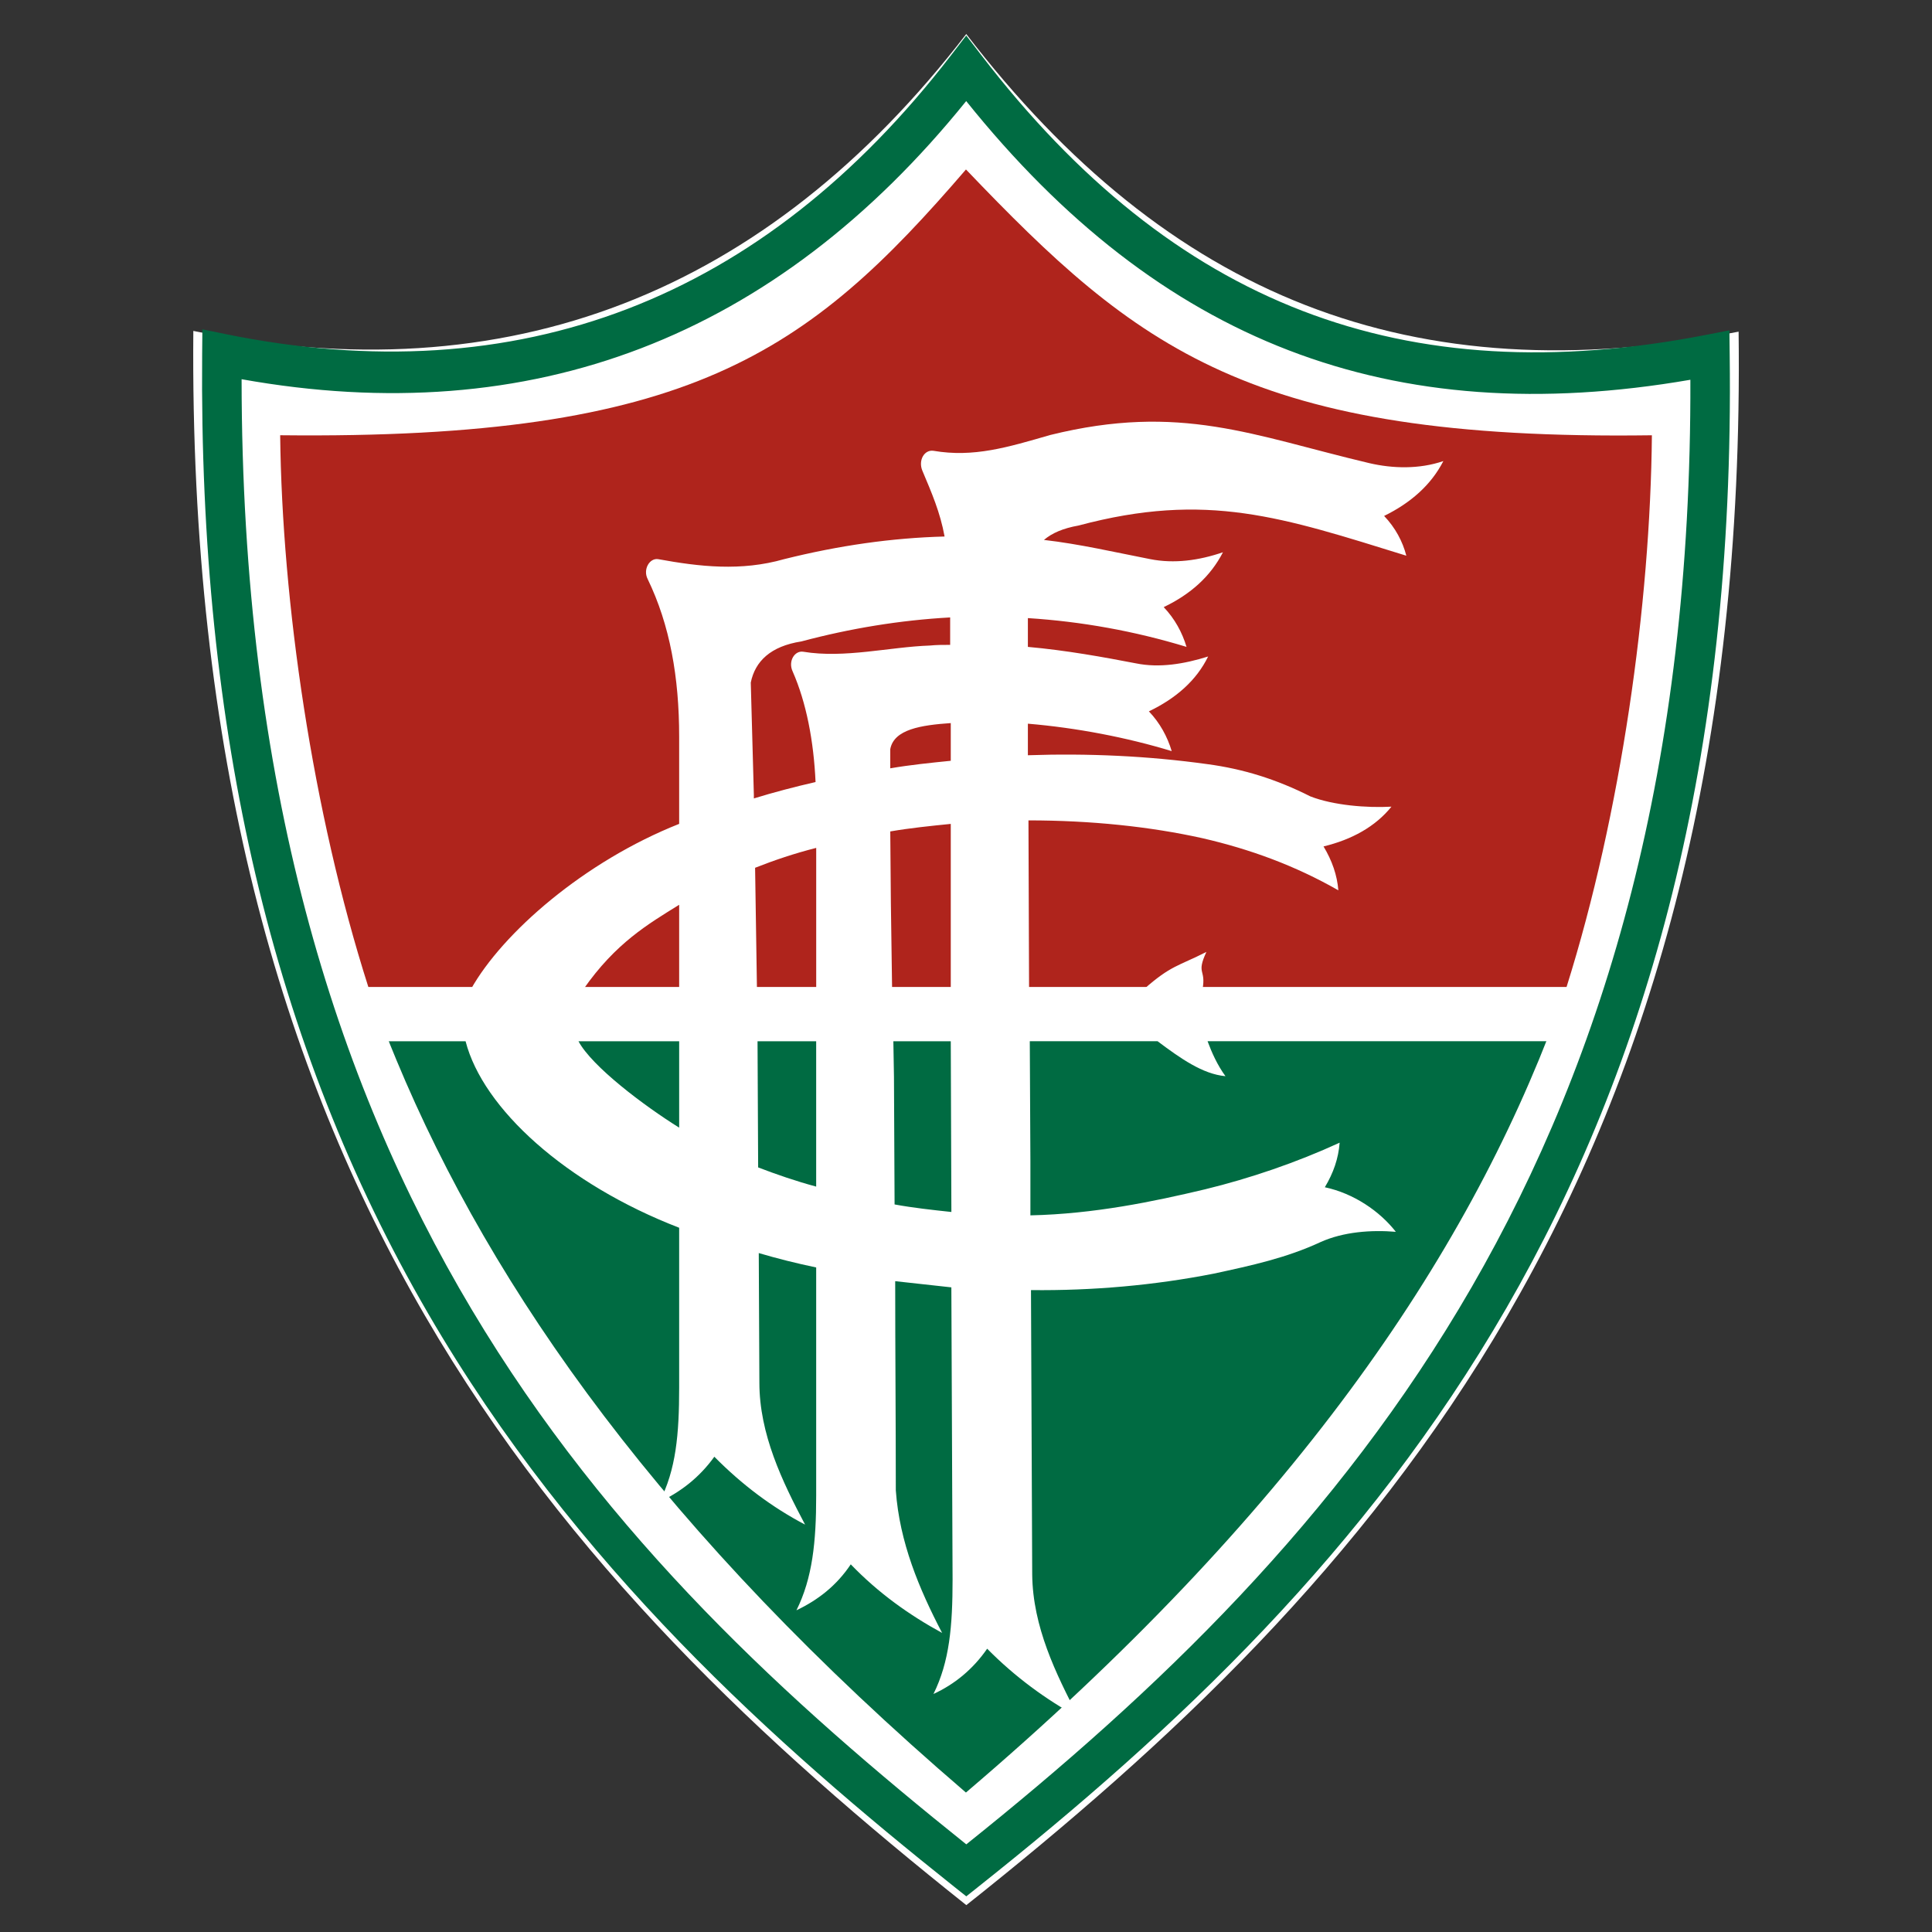 <?xml version="1.0" encoding="utf-8"?>
<!-- Generator: Adobe Illustrator 23.0.1, SVG Export Plug-In . SVG Version: 6.00 Build 0)  -->
<svg version="1.1" id="Layer_1" xmlns="http://www.w3.org/2000/svg" xmlns:xlink="http://www.w3.org/1999/xlink" x="0px" y="0px"
	 viewBox="0 0 600 600" style="enable-background:new 0 0 600 600;" xml:space="preserve">
<rect x="0" y="0" width="600" height="600" fill="#333333" stroke="none"/>
<style type="text/css">
	.st0{fill-rule:evenodd;clip-rule:evenodd;fill:#FFFFFF;}
	.st1{fill:#006B42;}
	.st2{fill-rule:evenodd;clip-rule:evenodd;fill:#006B42;}
	.st3{fill-rule:evenodd;clip-rule:evenodd;fill:#AF241C;}
</style>
<g>
	<g>
		<path class="st0" d="M300.08,10.57c-62.11,80.65-142.34,112.11-240.04,92.2C57.77,366.62,174,491.27,300.1,591.66
			c124.77-99.07,243.11-225.83,239.84-488.66C438.47,122.74,362.75,92.12,300.08,10.57L300.08,10.57z"/>
		<path class="st1" d="M300.09,588.93l-3.71-2.95c-55.2-43.95-117.78-99.48-163.47-178.15c-48.2-83-71.13-180.41-70.13-297.82
			l0.07-7.73l7.24,1.48c90.95,18.54,166.72-10.56,225.2-86.51l4.78-6.21l4.78,6.22c59.52,77.45,131.03,105.02,225.07,86.72
			l7.16-1.39l0.09,7.63c3.15,252.76-110.31,378.03-233.38,475.76L300.09,588.93z M75.03,117.77
			c0.15,251.61,115.42,367.21,225.06,455.01c117.84-94.28,225.6-215.34,224.87-454.84c-92.94,16.04-164.74-11.59-224.9-86.55
			C240.77,104.83,165.12,133.88,75.03,117.77z"/>
	</g>
	<path class="st2" d="M483.58,314.66c-28.36,76.42-82.49,155.89-183.6,242.03c-93.65-80.29-147.01-155.61-176.9-227.57
		c-1.27-3.05-2.49-6.09-3.67-9.12C117.64,315.49,484.59,311.94,483.58,314.66z"/>
	<path class="st3" d="M87.01,135.17c127.3,1.4,163.9-25.49,212.98-82.54c52.97,55.38,88.09,84.27,213.02,82.55
		c-0.48,52.43-9.57,117.48-26.5,171.33H114.39C96.98,252,87.58,186.76,87.01,135.17L87.01,135.17z"/>
	<path class="st0" d="M210.92,430.91v-49.62c-35.27-13.63-60.96-37.05-66.33-57.92h-25.88c-2.68-8.94-5.18-6.77-7.48-16.15h35.01
		c9.78-17.46,35.15-39.65,64.68-51.36v-27.05c0-18.53-2.88-34.71-9.78-48.98c-1.53-2.98,0.58-6.6,3.26-6.18
		c12.84,2.34,25.69,3.83,39.11,0c17.06-4.26,33.55-6.6,49.84-7.03c-1.34-7.45-4.03-13.63-6.9-20.44c-1.34-3.19,0.58-6.6,3.45-6.18
		c12.46,2.13,23-1.07,36.23-4.9c40.45-10.01,63.07,0.21,99.11,8.73c7.29,1.7,15.53,1.92,23.01-0.64
		c-3.83,7.45-10.16,12.99-18.4,17.04c3.45,3.62,5.75,7.88,6.9,12.35c-38.53-11.93-61.92-20.02-101.8-9.37
		c-4.79,0.85-8.24,2.34-10.74,4.47c11.12,1.28,22.05,3.83,32.97,5.96c7.48,1.49,15.14,0.43,22.62-2.13
		c-3.83,7.45-9.97,12.99-18.4,17.04c3.45,3.62,5.75,7.88,7.09,12.35c-16.1-4.9-32.59-7.88-49.27-8.94v8.94
		c11.89,1.06,23.58,3.19,33.55,5.11c7.28,1.49,14.95,0.21,22.43-2.13c-3.64,7.45-9.97,12.99-18.4,17.04
		c3.45,3.62,5.75,7.88,7.09,12.35c-13.99-4.26-29.52-7.24-44.67-8.52v9.8c18.6-0.64,37.38,0.21,55.79,2.77
		c11.12,1.49,21.4,4.69,31.94,10.01c7.09,2.77,17.52,3.62,25.18,3.19c-4.98,6.18-12.27,10.22-21.09,12.35
		c2.68,4.47,4.22,8.94,4.6,13.63c-13.42-7.67-27.41-12.78-42.18-16.18c-16.29-3.62-34.7-5.54-54.06-5.54l0.19,52.43h35.66
		c8.44-7.45,10.59-7.1,19.41-11.58c-3.26,7.03-0.05,5.19-1.2,11.58h120.5c-2.3,9.37-4.79,7.2-7.48,16.15H375.02
		c1.34,3.62,3.07,7.45,5.56,10.86c-7.09-0.64-13.99-5.54-21.09-10.86h-39.68l0.19,37.26v16.82c19.75-0.43,38.15-4.26,54.25-8.09
		c13.99-3.41,28.37-8.31,41.79-14.48c-0.38,4.9-1.92,9.37-4.6,13.84c9.01,1.92,17.06,7.45,22.05,13.84c-7.67-0.64-16.3,0-23.39,3.19
		c-10.54,4.9-21.28,7.24-33.17,9.8c-18.4,3.62-37.58,5.32-56.75,5.11l0.38,88.38c0.19,16.18,7.29,30.66,14.38,44.29
		c-10.16-5.54-19.75-12.57-28.37-21.3c-4.41,6.39-10.16,11.07-16.68,14.06c4.98-10.01,5.94-21.08,5.94-35.56l-0.38-90.72
		c-5.75-0.64-11.69-1.28-17.44-1.92c0,21.51,0.19,43.23,0.19,64.95c1.15,16.18,7.28,30.67,14.38,44.29
		c-10.16-5.54-19.75-12.35-28.37-21.3c-4.41,6.6-10.16,11.07-16.87,14.27c4.99-10.01,6.13-21.3,6.13-35.56v-70.91
		c-6.13-1.28-12.08-2.77-17.83-4.47l0.19,40.25c0,15.97,7.09,30.67,14.19,44.08c-10.16-5.32-19.55-12.35-28.18-21.08
		c-4.6,6.39-10.35,10.86-17.06,14.05C209.96,456.46,210.92,445.39,210.92,430.91L210.92,430.91z M179.65,323.37
		c4.22,7.88,20.34,20.01,31.27,26.83v-26.83h-23.01H179.65z M235.26,323.37l0.19,39.18c5.56,2.13,11.69,4.26,18.02,5.96v-45.14
		H235.26L235.26,323.37z M277.44,323.37l0.19,11.07l0.19,39.61c5.75,1.06,11.69,1.7,17.64,2.34l-0.19-53.02H277.44L277.44,323.37z
		 M295.27,307.23v-51.36c-6.33,0.64-12.65,1.28-18.79,2.34l0.19,22.36l0.38,26.66H295.27L295.27,307.23z M253.48,307.23v-43.91
		c-6.71,1.7-13.04,3.83-18.98,6.18l0.58,37.73H253.48L253.48,307.23z M210.92,307.23v-26.24c-9.59,5.96-19.68,11.81-29.74,26.24
		H210.92L210.92,307.23z M295.27,236.27v-11.71c-9.2,0.64-17.64,1.92-18.79,8.09v5.96C282.62,237.55,288.94,236.91,295.27,236.27
		L295.27,236.27z M253.28,242.87c-0.58-12.78-2.88-24.7-7.09-34.29c-1.53-3.19,0.58-6.6,3.26-6.18c12.84,2.13,26.84-1.49,39.3-1.92
		c2.11-0.21,4.22-0.21,6.33-0.21v-4.26c0-1.49,0-2.77,0-4.26c-15.53,0.85-31.06,3.41-46.2,7.45c-9.58,1.49-14.38,6.18-15.72,12.78
		l0.96,34.92v1.06C240.25,246.07,246.77,244.36,253.28,242.87L253.28,242.87z"/>
</g>
</svg>
